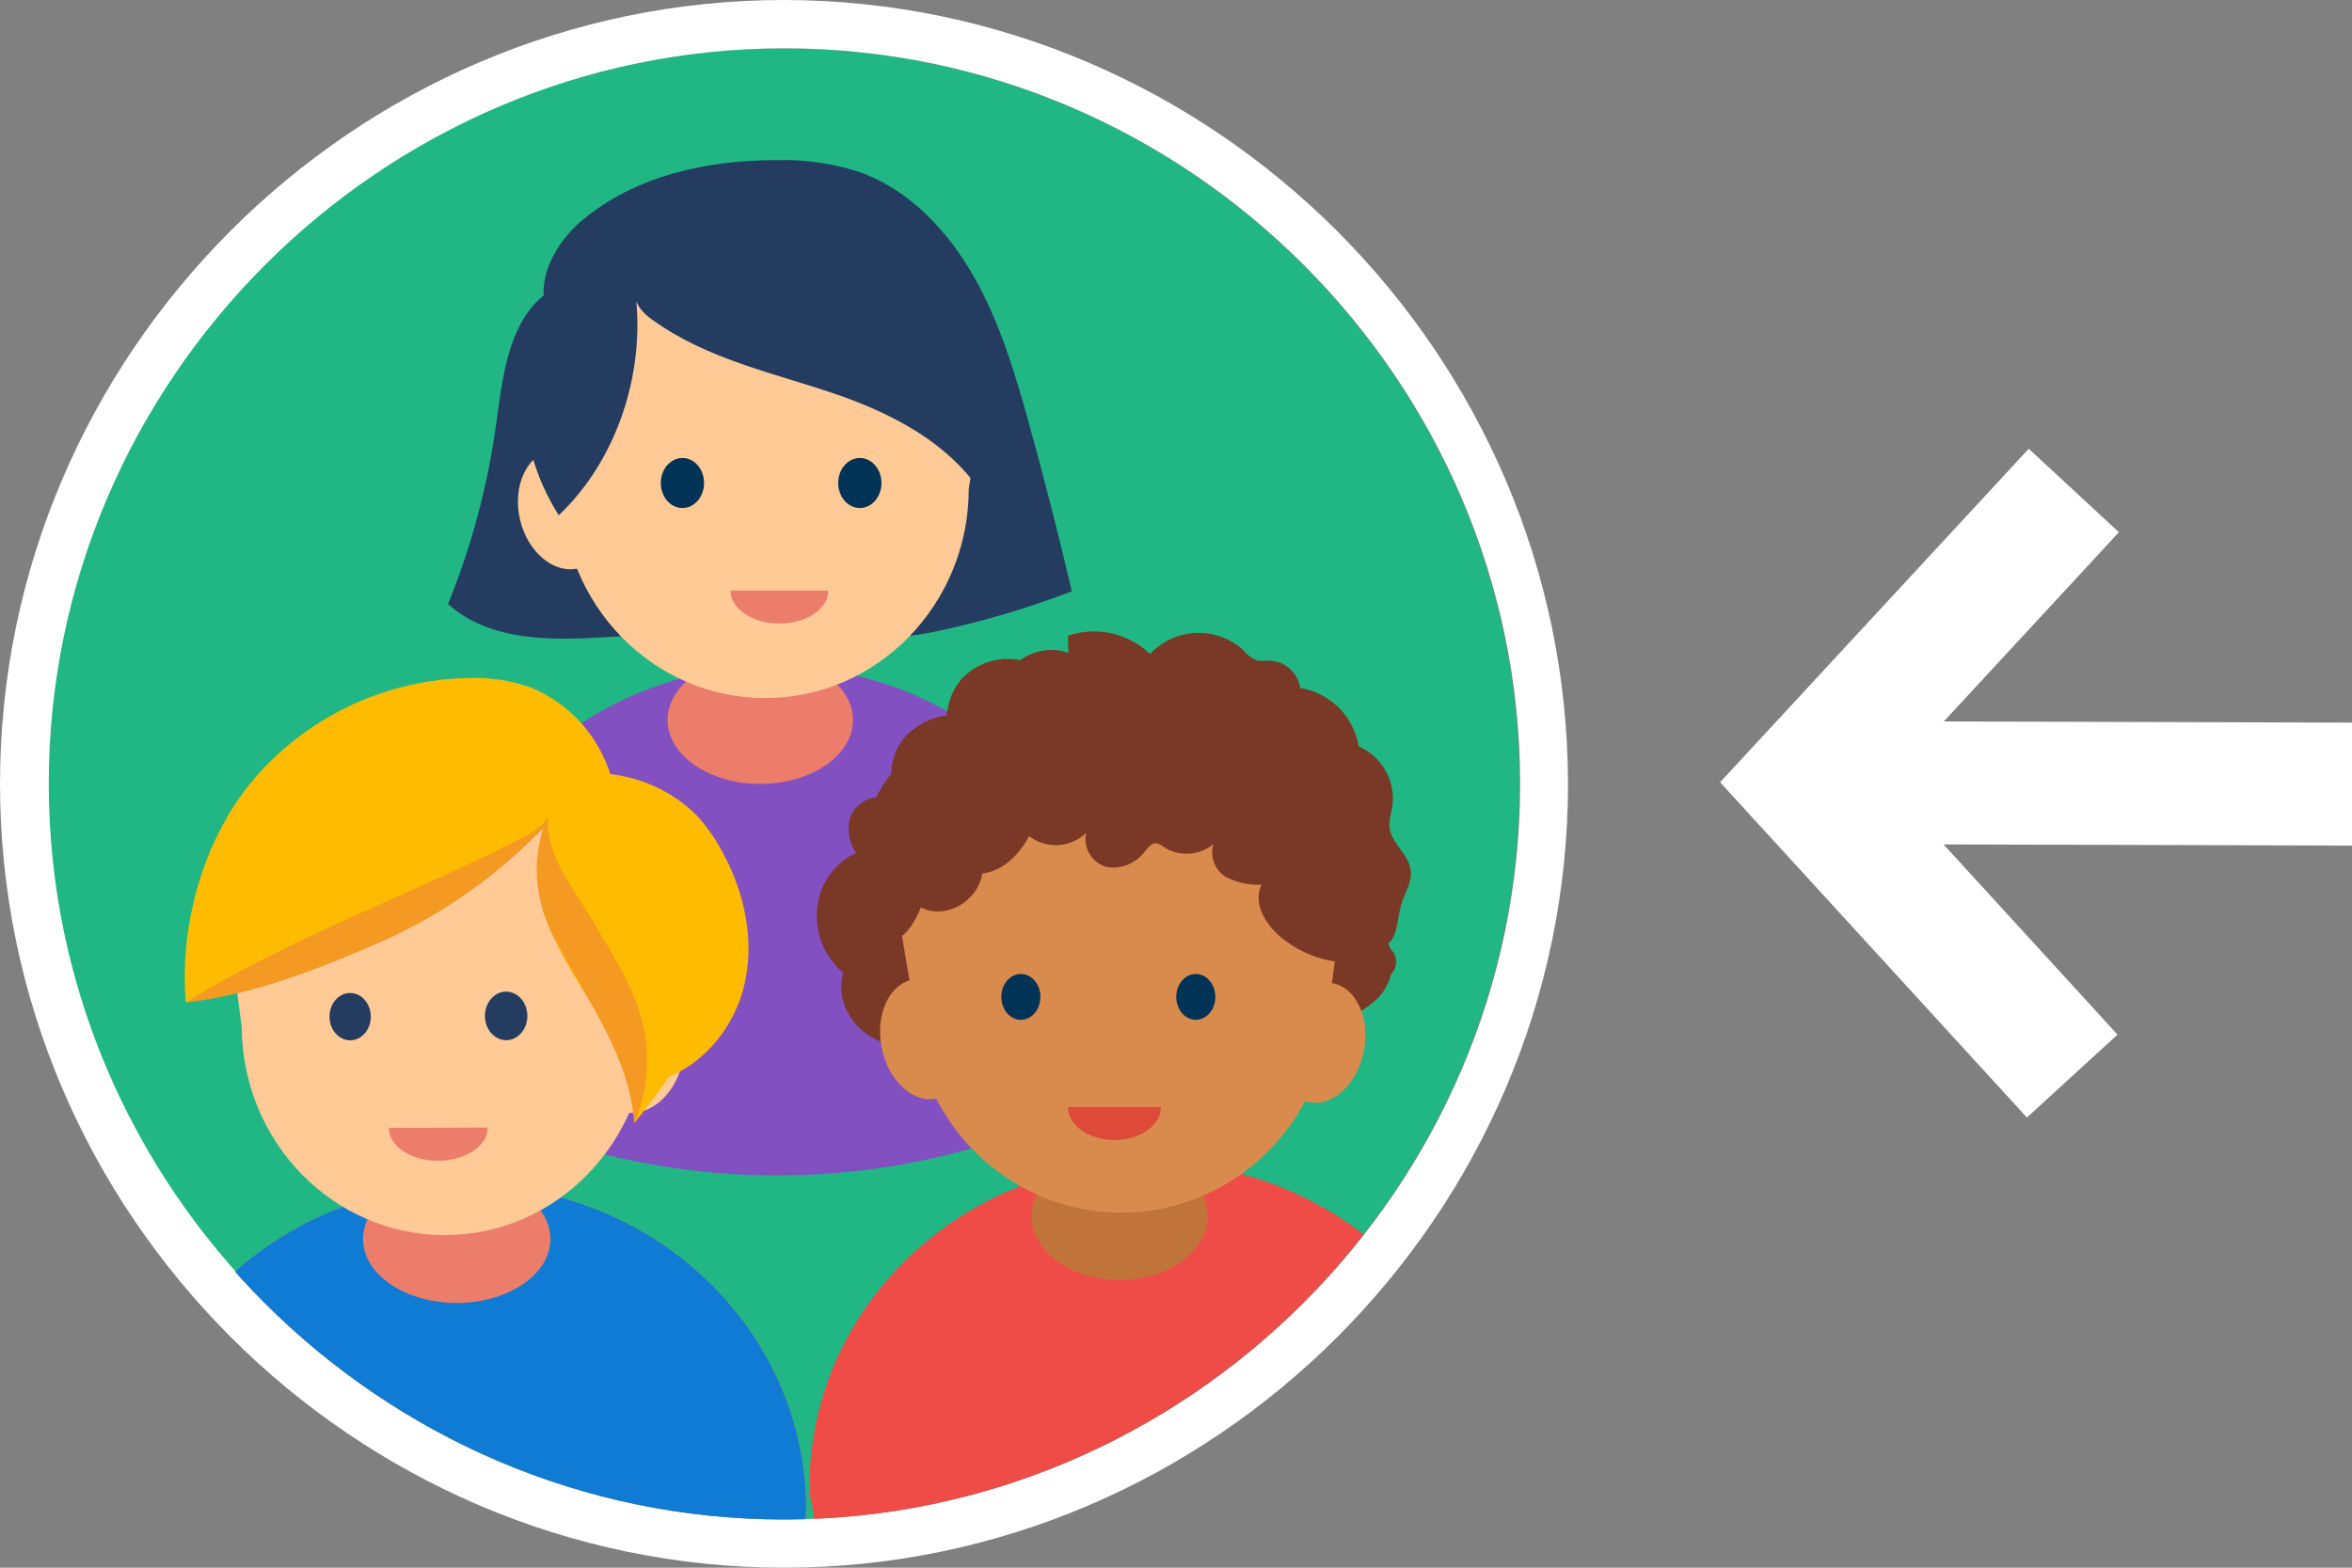<?xml version="1.0" encoding="UTF-8" standalone="no"?><!DOCTYPE svg PUBLIC "-//W3C//DTD SVG 1.1//EN" "http://www.w3.org/Graphics/SVG/1.1/DTD/svg11.dtd"><svg width="100%" height="100%" viewBox="0 0 75 50" version="1.1" xmlns="http://www.w3.org/2000/svg" xmlns:xlink="http://www.w3.org/1999/xlink" xml:space="preserve" xmlns:serif="http://www.serif.com/" style="fill-rule:evenodd;clip-rule:evenodd;stroke-linejoin:round;stroke-miterlimit:2;"><rect x="0" y="0" width="75" height="50" fill="#808080" stroke="none"/><rect id="send" x="0" y="0" width="75" height="50" style="fill:none;"/><clipPath id="_clip1"><rect x="0" y="0" width="75" height="50"/></clipPath><g clip-path="url(#_clip1)"><path d="M48.45,24.997c0,0.001 0,0.002 0,0.003c0,12.869 -10.589,23.459 -23.459,23.459c-12.869,0 -23.459,-10.59 -23.459,-23.459c0,-12.869 10.59,-23.459 23.459,-23.459c0.004,0 0.008,0 0.012,0c12.864,0.005 23.447,10.592 23.447,23.456Z" style="fill:#20b784;fill-rule:nonzero;"/><path d="M25.003,1.541c0.004,0 0.008,0 0.012,0c12.869,0 23.459,10.59 23.459,23.459c0,12.869 -10.59,23.459 -23.459,23.459c-12.87,0 -23.46,-10.59 -23.46,-23.459c0,-0.001 0,-0.002 0,-0.003c0,-12.864 10.583,-23.451 23.448,-23.456m0,-1.541c-0.001,0 -0.002,0 -0.003,0c-13.715,0 -25,11.285 -25,25c0,13.715 11.285,25 25,25c13.715,0 25,-11.285 25,-25c0,-0.001 0,-0.002 0,-0.003c-0.018,-13.706 -11.291,-24.979 -24.997,-24.997Z" style="fill:#fff;fill-rule:nonzero;"/><g><clipPath id="_clip2"><path d="M48.45,24.7c0.002,0.101 0.002,0.203 0.002,0.304c0,12.869 -10.589,23.459 -23.459,23.459c-12.869,0 -23.459,-10.59 -23.459,-23.459c0,-12.76 10.41,-23.299 23.169,-23.457c12.864,-0.161 23.582,10.289 23.747,23.153Z"/></clipPath><g clip-path="url(#_clip2)"><path d="M25.705,48.148c0,-5.724 -4.853,-10.361 -10.835,-10.361c-5.983,0 -10.839,4.637 -10.839,10.361c0,0.197 0.028,0.393 0.082,0.582c0.101,0.947 0.271,1.885 0.507,2.808c3.197,1.654 6.749,2.507 10.349,2.484c3.541,0.022 7.037,-0.804 10.194,-2.408c0.263,-1.008 0.433,-2.038 0.51,-3.076c0.022,-0.129 0.033,-0.26 0.032,-0.39Z" style="fill:#f28b0a;fill-rule:nonzero;"/><ellipse cx="14.564" cy="39.517" rx="2.988" ry="2.039" style="fill:#ec7d6b;"/><ellipse cx="25.003" cy="23.354" rx="3.029" ry="2.039" style="fill:#ec7d6b;"/><path d="M25.705,48.148c0,-5.724 -4.853,-10.361 -10.835,-10.361c-5.983,0 -10.839,4.637 -10.839,10.361c0,0.197 0.028,0.393 0.082,0.582c0.101,0.947 0.271,1.885 0.507,2.808c3.197,1.654 6.749,2.507 10.349,2.484c3.541,0.022 7.037,-0.804 10.194,-2.408c0.263,-1.008 0.433,-2.038 0.51,-3.076c0.022,-0.129 0.033,-0.26 0.032,-0.39Z" style="fill:#107bd5;fill-rule:nonzero;"/><ellipse cx="14.564" cy="39.517" rx="2.988" ry="2.039" style="fill:#ec7d6b;"/><path d="M35.518,31.594c0,-5.72 -4.853,-10.349 -10.838,-10.349c-5.986,0 -10.836,4.64 -10.836,10.361c0.001,0.197 0.027,0.393 0.079,0.583c0.101,0.952 0.271,1.895 0.51,2.822c6.439,3.28 14.069,3.307 20.531,0.073c0.263,-1.007 0.435,-2.035 0.513,-3.073c0.026,-0.137 0.04,-0.277 0.041,-0.417Z" style="fill:#8350c1;fill-rule:nonzero;"/><ellipse cx="24.243" cy="22.964" rx="2.956" ry="2.039" style="fill:#ec7d6b;"/><path d="M29.809,20.147c1.488,-0.313 2.949,-0.743 4.369,-1.287c-0.419,-1.792 -0.874,-3.573 -1.363,-5.342c-0.449,-1.622 -0.938,-3.254 -1.768,-4.707c-0.83,-1.453 -2.019,-2.712 -3.551,-3.294c-0.875,-0.296 -1.794,-0.435 -2.717,-0.411c-2.223,0 -4.538,0.489 -6.254,1.954c-0.658,0.557 -1.241,1.486 -1.188,2.36c-1.165,0.961 -1.314,2.682 -1.53,4.203c-0.273,1.936 -0.784,3.831 -1.52,5.642c1.322,1.188 3.265,1.165 5.013,1.057c1.966,-0.111 3.885,0 5.854,0c1.579,0.023 3.12,0.152 4.655,-0.175Z" style="fill:#243c60;fill-rule:nonzero;"/><path d="M30.892,15.583c0,3.691 -2.912,6.682 -6.492,6.682c-3.58,0 -6.493,-2.991 -6.493,-6.682l-0.506,-3.92l1.34,-3.065l2.417,-0.329l5.738,0.402l3.283,1.296l1.261,2.299l-0.548,3.317Z" style="fill:#ffca96;fill-rule:nonzero;"/><ellipse cx="27.418" cy="15.405" rx="0.69" ry="0.798" style="fill:#035;"/><path d="M26.413,18.837c0,0.582 -0.699,1.051 -1.559,1.051c-0.859,0 -1.558,-0.472 -1.558,-1.051l3.117,0Z" style="fill:#ec7d6b;fill-rule:nonzero;"/><path d="M17.559,14.355c0.783,-0.183 1.616,0.513 1.859,1.554c0.244,1.041 -0.194,2.035 -0.977,2.218c-0.782,0.183 -1.615,-0.514 -1.859,-1.555c-0.243,-1.041 0.195,-2.034 0.977,-2.217Z" style="fill:#ffca96;"/><ellipse cx="21.761" cy="15.405" rx="0.69" ry="0.798" style="fill:#035;"/><path d="M31.702,16.437c-0.961,-2.054 -3.023,-3.169 -5.024,-3.857c-2.001,-0.687 -4.125,-1.113 -5.878,-2.383c-0.291,-0.203 -0.583,-0.503 -0.539,-0.873c0.329,2.621 -0.623,5.391 -2.444,7.11c-0.711,-1.119 -1.238,-2.657 -0.964,-3.991c0.26,-1.309 1.039,-2.459 2.158,-3.186c-0.061,-0.344 0.193,-0.65 0.434,-0.874c2.109,-1.954 5.177,-2.5 7.83,-1.395c2.583,1.121 4.52,3.874 4.87,6.912c0.095,0.87 -0.058,1.75 -0.443,2.537Z" style="fill:#243c60;fill-rule:nonzero;"/><path d="M20.651,32.678c0.018,3.69 -2.866,6.699 -6.44,6.714c-3.574,0.014 -6.486,-2.96 -6.504,-6.653l-0.524,-3.92l1.311,-3.073l2.408,-0.338l5.733,0.373l3.271,1.29l1.267,2.292l-0.522,3.315Z" style="fill:#ffca96;fill-rule:nonzero;"/><path d="M16.137,31.627c0.373,-0.002 0.677,0.344 0.679,0.772c0.002,0.427 -0.3,0.776 -0.673,0.777c-0.373,0.002 -0.677,-0.344 -0.679,-0.772c-0.001,-0.427 0.3,-0.776 0.673,-0.777Z" style="fill:#243c60;"/><path d="M15.554,35.961c0,0.582 -0.702,1.054 -1.573,1.06c-0.871,0.006 -1.579,-0.463 -1.579,-1.046l3.152,-0.014Z" style="fill:#ec7d6b;fill-rule:nonzero;"/><path d="M18.893,33.236c0.249,-1.041 1.092,-1.734 1.881,-1.545c0.79,0.188 1.229,1.187 0.981,2.228c-0.249,1.042 -1.092,1.734 -1.881,1.546c-0.79,-0.189 -1.229,-1.187 -0.981,-2.229Z" style="fill:#ffca96;"/><path d="M21.921,33.456c-0.515,0.817 -1.078,1.603 -1.686,2.353c0.046,-1.13 -0.434,-2.214 -1.002,-3.183c-0.568,-0.97 -1.247,-1.894 -1.658,-2.934c-0.398,-1.037 -0.49,-2.168 -0.265,-3.256c-3.163,2.93 -7.127,4.854 -11.385,5.528c-0.219,-2.548 0.62,-5.4 2.315,-7.281c1.716,-1.907 4.15,-3.015 6.714,-3.059c0.681,-0.023 1.36,0.084 2.001,0.315c1.199,0.504 2.116,1.512 2.505,2.752c1.04,0.114 2.012,0.577 2.755,1.314c0.322,0.352 0.597,0.743 0.819,1.165c0.728,1.322 1.057,2.913 0.67,4.369c-0.388,1.456 -1.57,2.735 -3.041,2.997" style="fill:#fb0;fill-rule:nonzero;"/><path d="M20.22,35.844c0.444,-1.055 0.529,-2.227 0.242,-3.335c-0.309,-1.165 -1.017,-2.202 -1.634,-3.251c-0.618,-1.048 -1.419,-1.972 -1.36,-3.204c-0.264,0.607 -0.382,1.266 -0.347,1.926c0.05,0.769 0.285,1.514 0.685,2.173c0.969,1.846 2.304,3.617 2.414,5.691Z" style="fill:#f49921;fill-rule:nonzero;"/><path d="M11.162,31.671c0.364,-0.002 0.66,0.335 0.662,0.751c0.001,0.417 -0.292,0.756 -0.655,0.758c-0.364,0.001 -0.66,-0.336 -0.662,-0.752c-0.002,-0.416 0.292,-0.756 0.655,-0.757Z" style="fill:#243c60;"/><path d="M16.702,26.689l0.017,0c-3.556,1.838 -7.387,3.164 -10.794,5.287c2.187,-0.253 4.27,-1.084 6.294,-1.966c1.943,-0.875 3.698,-2.121 5.164,-3.667c0.008,-0.007 0.015,-0.014 0.021,-0.024c0.008,-0.018 0.015,-0.038 0.02,-0.058c0.017,-0.07 0.038,-0.14 0.058,-0.207c-0.196,0.28 -0.466,0.5 -0.78,0.635Z" style="fill:#f49921;fill-rule:nonzero;"/><path d="M47.486,47.413c0,-5.72 -4.852,-10.357 -10.835,-10.357c-5.983,0 -10.838,4.637 -10.838,10.357c0,0.198 0.027,0.394 0.081,0.583c0.101,0.952 0.27,1.895 0.507,2.822c6.439,3.285 14.072,3.312 20.535,0.073c0.262,-1.007 0.433,-2.035 0.51,-3.073c0.027,-0.133 0.04,-0.269 0.04,-0.405Z" style="fill:#ef4c48;fill-rule:nonzero;"/><path d="M44.678,28.865c0.102,-0.364 0.344,-0.702 0.309,-1.083c-0.052,-0.551 -0.664,-0.9 -0.687,-1.457c0.01,-0.179 0.039,-0.357 0.087,-0.53c0.152,-0.825 -0.29,-1.653 -1.06,-1.986c-0.158,-0.956 -0.911,-1.71 -1.867,-1.867c-0.076,-0.494 -0.5,-0.865 -0.999,-0.874c-0.12,0.014 -0.241,0.014 -0.361,0c-0.178,-0.07 -0.334,-0.184 -0.455,-0.332c-0.85,-0.778 -2.188,-0.723 -2.971,0.122c-0.696,-0.665 -1.708,-0.89 -2.621,-0.582l0.017,0.547c-0.517,-0.18 -1.091,-0.094 -1.532,0.23l-0.175,-0.023c-0.644,-0.074 -1.286,0.168 -1.721,0.649c-0.265,0.323 -0.422,0.72 -0.449,1.136c-0.527,0.069 -1.012,0.325 -1.366,0.723c-0.262,0.321 -0.404,0.724 -0.402,1.139c-0.193,0.227 -0.354,0.48 -0.477,0.751c-0.354,0.042 -0.663,0.262 -0.819,0.583c-0.135,0.401 -0.073,0.843 0.169,1.191c-0.621,0.29 -1.069,0.86 -1.203,1.532c-0.177,0.854 0.132,1.739 0.801,2.298c-0.25,0.728 0.172,1.576 0.769,1.969c0.597,0.394 1.314,0.443 2.001,0.478c2.307,0.122 4.615,0.191 6.924,0.207c2.117,0.014 4.351,-0.056 6.201,-1.165c0.438,-0.141 0.837,-0.383 1.165,-0.705c0.19,-0.209 0.327,-0.461 0.399,-0.734c0.023,-0.028 0.045,-0.057 0.064,-0.088c0.16,-0.225 0.126,-0.539 -0.078,-0.725c-0.021,-0.06 -0.046,-0.119 -0.076,-0.175c0.291,-0.206 0.294,-0.798 0.413,-1.229Z" style="fill:#7a3826;fill-rule:nonzero;"/><ellipse cx="35.701" cy="38.786" rx="2.808" ry="2.039" style="fill:#c1743a;"/><path d="M29.133,32.055c0,3.633 2.99,6.623 6.624,6.623c3.633,0 6.623,-2.99 6.623,-6.623c0,0 0.519,-3.918 0.519,-3.918l-1.358,-3.067l-2.464,-0.329l-5.866,0.399l-3.353,1.296l-1.284,2.298l0.559,3.321Z" style="fill:#d88b4c;fill-rule:nonzero;"/><ellipse cx="32.553" cy="31.795" rx="0.623" ry="0.731" style="fill:#035;"/><path d="M34.056,35.308c0,0.583 0.664,1.052 1.479,1.052c0.816,0 1.483,-0.469 1.483,-1.052l-2.962,0Z" style="fill:#dd4a3a;fill-rule:nonzero;"/><path d="M29.101,31.245c0.751,-0.147 1.528,0.583 1.734,1.63c0.206,1.048 -0.237,2.018 -0.987,2.166c-0.751,0.147 -1.528,-0.583 -1.734,-1.63c-0.206,-1.048 0.236,-2.018 0.987,-2.166Z" style="fill:#d88b4c;"/><path d="M40.769,32.99c0.207,-1.047 0.983,-1.778 1.734,-1.63c0.751,0.148 1.193,1.118 0.987,2.165c-0.206,1.048 -0.983,1.778 -1.733,1.63c-0.751,-0.147 -1.194,-1.118 -0.988,-2.165Z" style="fill:#d88b4c;"/><ellipse cx="38.131" cy="31.795" rx="0.623" ry="0.731" style="fill:#035;"/><path d="M42.948,27.211c-0.132,-1.152 -0.687,-2.215 -1.555,-2.983c-1.456,-1.165 -3.466,-0.952 -5.266,-0.67l-2.348,0.364c-0.173,0.023 -0.343,0.06 -0.51,0.111l0,-0.128c-0.906,-0.102 -1.809,0.253 -2.621,0.722c-0.951,0.509 -1.737,1.278 -2.266,2.217c-0.507,0.973 -0.603,2.243 -0.053,3.186c0.507,-0.032 0.819,-0.582 1.04,-1.089c0.76,0.405 1.812,-0.178 1.952,-1.081c0.643,-0.07 1.165,-0.582 1.497,-1.191c0.546,0.418 1.323,0.373 1.817,-0.105c-0.108,0.479 0.187,0.964 0.662,1.09c0.464,0.072 0.932,-0.12 1.211,-0.499c0.102,-0.122 0.213,-0.27 0.361,-0.259c0.088,0.017 0.169,0.056 0.236,0.114c0.491,0.325 1.142,0.287 1.591,-0.093c-0.129,0.402 0.04,0.843 0.405,1.057c0.349,0.178 0.738,0.261 1.13,0.242c-0.292,0.582 0.125,1.267 0.6,1.663c0.516,0.435 1.147,0.712 1.817,0.798c0.335,-1.123 0.437,-2.302 0.3,-3.466Z" style="fill:#7a3826;fill-rule:nonzero;"/><path d="M19.437,7.995c0,0 -2.074,1.489 -1.984,1.556c0.09,0.067 0.609,0.751 0.609,0.751l1.983,-0.836l-0.608,-1.471Z" style="fill:#243c60;fill-rule:nonzero;"/></g></g><path d="M75.05,23.048l-13.067,-0.037l5.584,-6.036l-2.875,-2.662l-9.842,10.637l9.784,10.693l2.889,-2.645l-5.549,-6.067l13.067,0.038l0.009,-3.921Z" style="fill:#fff;fill-rule:nonzero;"/></g></svg>